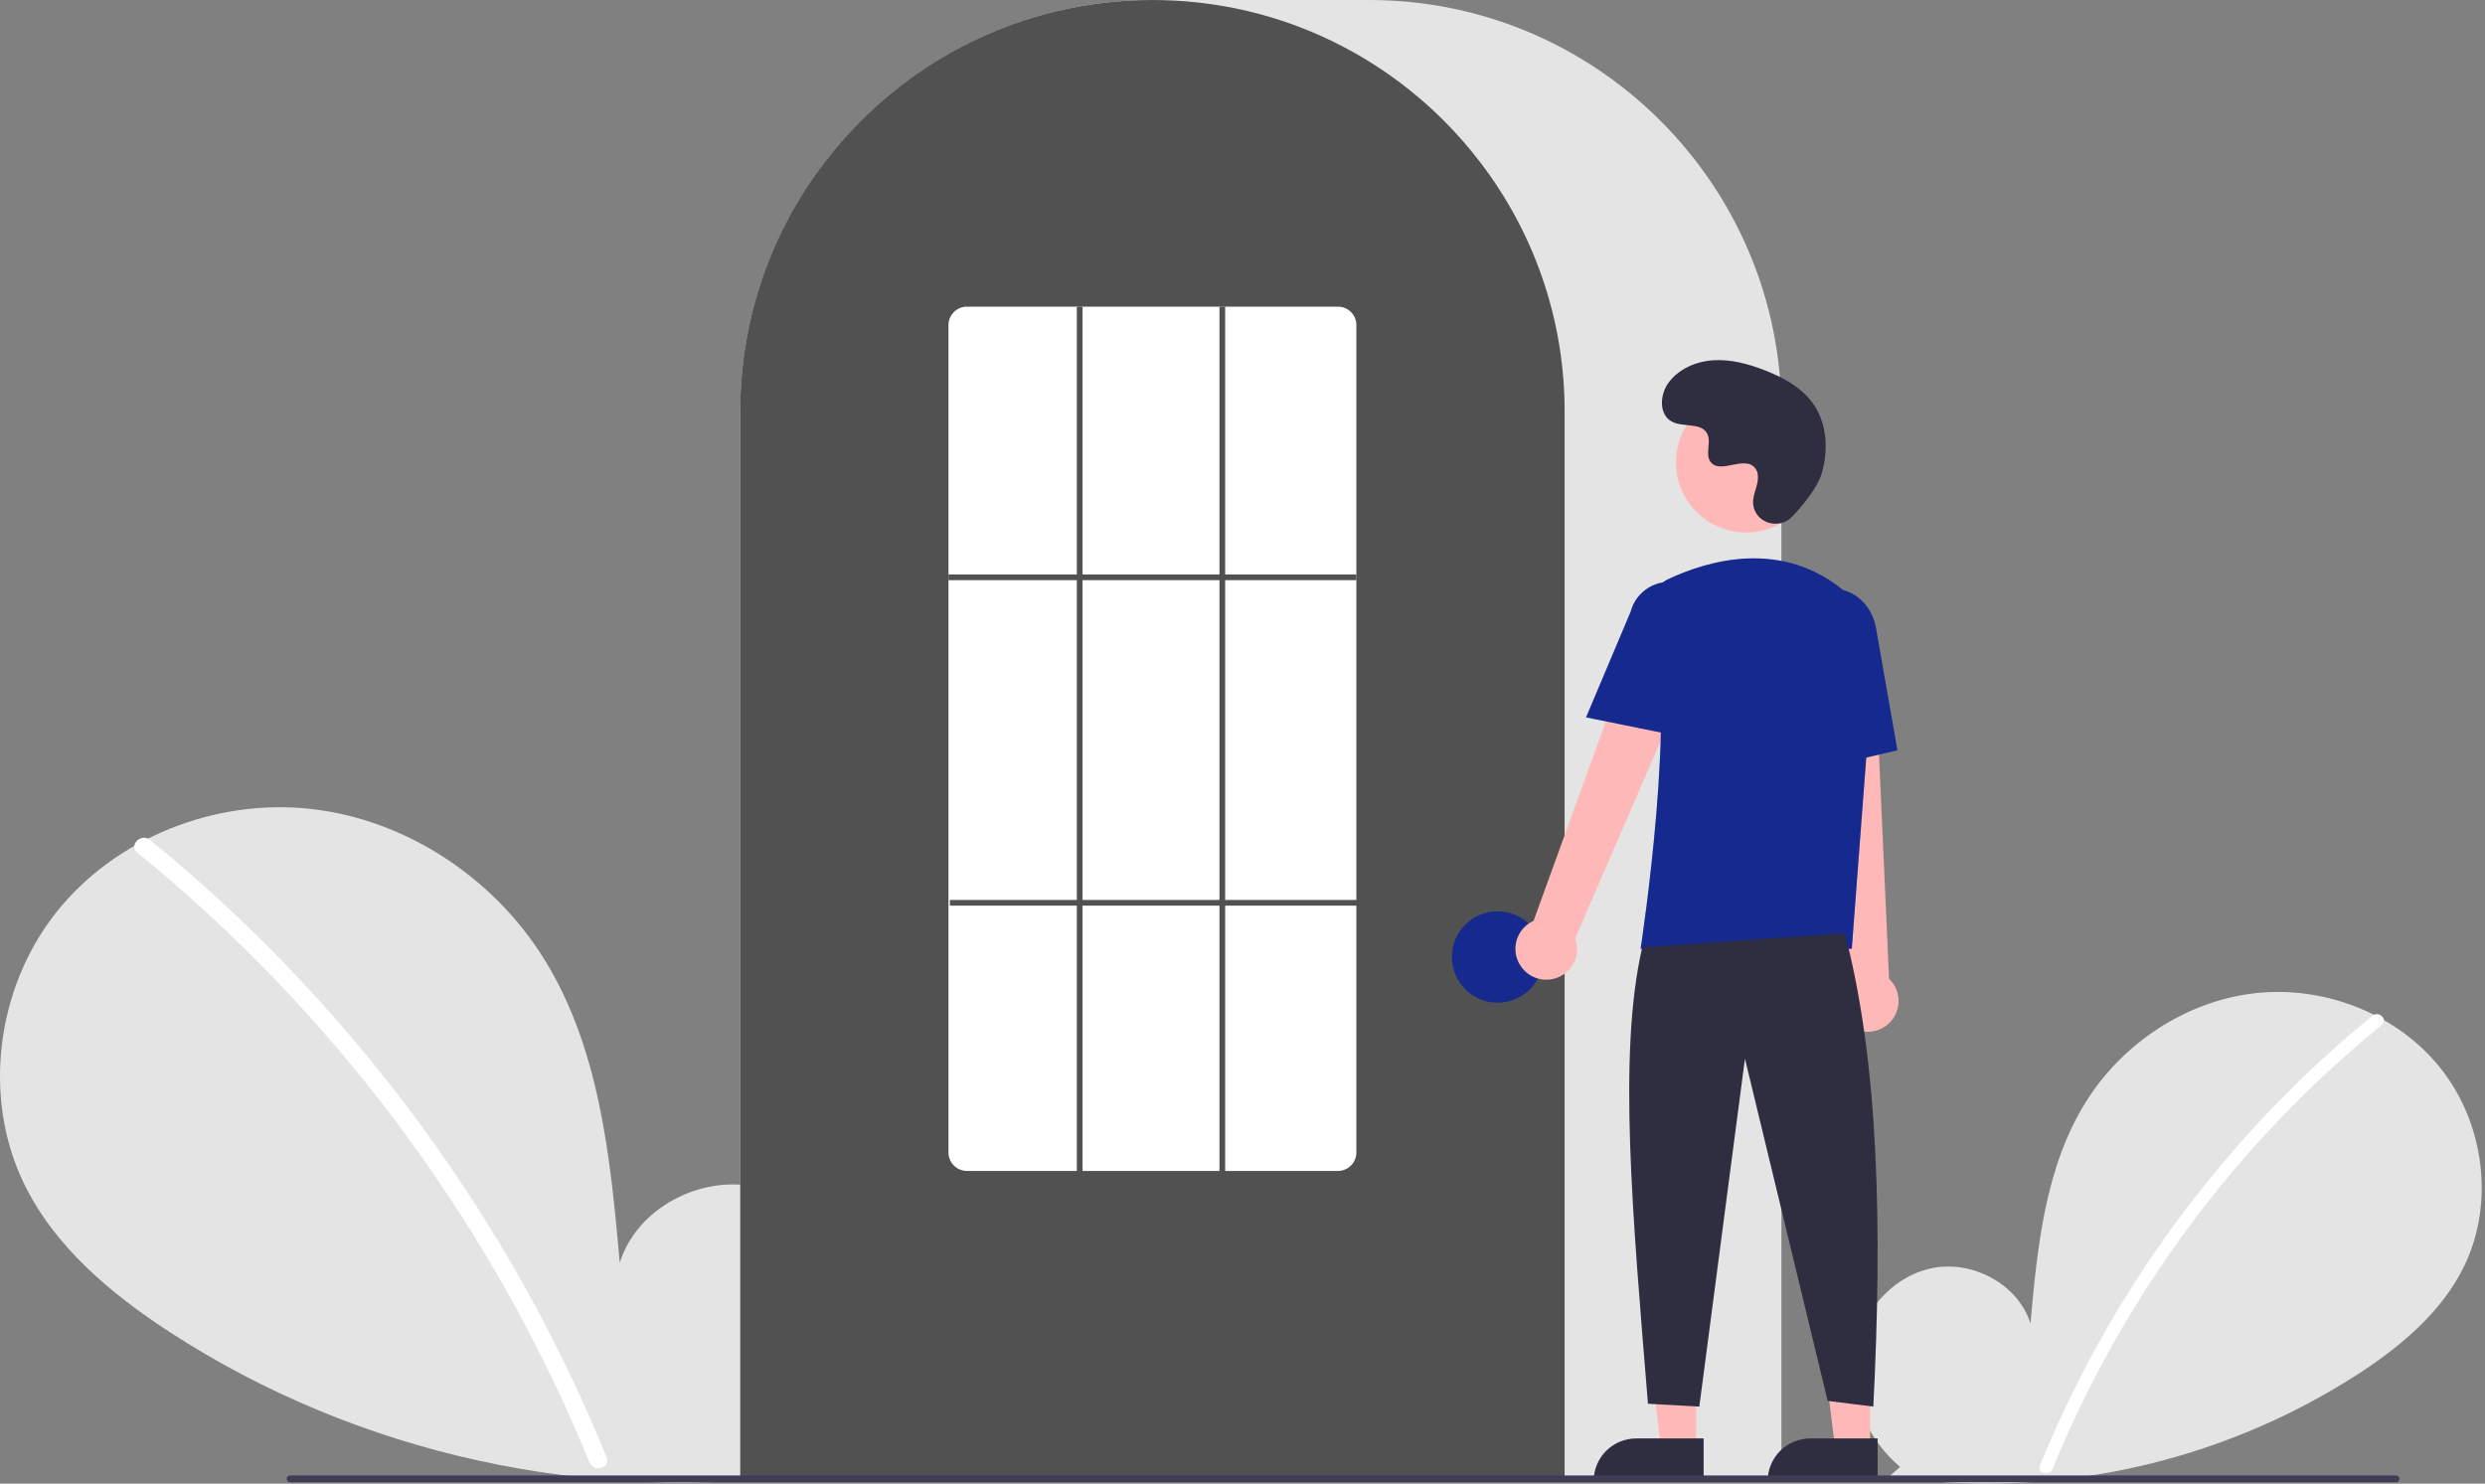 <svg width="546" height="326" viewBox="0 0 546 326" fill="none" xmlns="http://www.w3.org/2000/svg">
<rect x="0" y="0" width="546" height="326" fill="#808080" stroke="none"/>
<g clip-path="url(#clip0_712_10593)">
<path d="M417.478 322.313C410.497 316.415 406.256 307.096 407.368 298.024C408.48 288.953 415.368 280.613 424.302 278.687C433.236 276.76 443.421 282.093 446.134 290.82C447.628 273.994 449.349 256.463 458.295 242.134C466.395 229.159 480.425 219.876 495.63 218.215C510.835 216.554 526.844 222.827 536.327 234.828C545.809 246.829 548.131 264.276 541.49 278.055C536.597 288.205 527.583 295.759 518.139 301.904C487.621 321.595 451.019 329.602 415.067 324.453L417.478 322.313Z" fill="#E4E4E4"/>
<path d="M521.291 223.175C508.744 233.393 497.235 244.823 486.928 257.297C470.798 276.751 457.745 298.564 448.224 321.974C447.527 323.682 450.301 324.425 450.99 322.736C466.567 284.69 491.435 251.156 523.318 225.202C524.75 224.037 522.71 222.018 521.291 223.175Z" fill="white"/>
<path d="M175.534 320.711C185.122 312.609 190.946 299.81 189.419 287.35C187.892 274.89 178.431 263.435 166.16 260.789C153.889 258.143 139.901 265.468 136.174 277.455C134.122 254.344 131.759 230.265 119.472 210.584C108.346 192.764 89.076 180.012 68.192 177.731C47.308 175.45 25.319 184.066 12.294 200.549C-0.73 217.033 -3.919 240.997 5.203 259.921C11.923 273.863 24.303 284.238 37.275 292.678C78.66 319.607 129.997 330.838 178.845 323.649" fill="#E4E4E4"/>
<path d="M32.947 184.543C50.179 198.579 65.987 214.277 80.144 231.41C94.302 248.525 106.768 266.974 117.364 286.496C123.287 297.447 128.608 308.713 133.303 320.244C134.26 322.59 130.451 323.611 129.505 321.292C121.189 300.962 110.901 281.497 98.788 263.174C86.734 244.918 72.937 227.875 57.592 212.283C48.913 203.468 39.755 195.138 30.161 187.329C28.195 185.727 30.996 182.955 32.947 184.543L32.947 184.543Z" fill="white"/>
<path d="M391.409 325.286H162.643V90.566C162.643 40.628 203.271 0 253.209 0H300.843C350.781 0 391.409 40.628 391.409 90.566V325.286Z" fill="#E4E4E4"/>
<path d="M343.776 325.286H162.643V90.566C162.593 71.431 168.653 52.779 179.939 37.327C180.355 36.76 180.77 36.2 181.198 35.646C186.657 28.486 193.154 22.181 200.473 16.937C200.887 16.637 201.302 16.341 201.723 16.045C207.848 11.807 214.473 8.342 221.449 5.73C221.863 5.573 222.284 5.415 222.706 5.264C229.015 3.013 235.554 1.471 242.204 0.667C242.616 0.61 243.039 0.566 243.462 0.522C249.942 -0.171 256.478 -0.171 262.958 0.522C263.38 0.566 263.803 0.61 264.22 0.667C270.868 1.472 277.406 3.014 283.713 5.264C284.134 5.415 284.556 5.573 284.972 5.73C291.861 8.309 298.408 11.723 304.468 15.893C304.889 16.182 305.31 16.478 305.725 16.774C309.828 19.702 313.682 22.965 317.247 26.529C320.106 29.387 322.771 32.434 325.222 35.648C325.649 36.2 326.064 36.76 326.479 37.326C337.766 52.779 343.826 71.431 343.776 90.566V325.286Z" fill="#515151"/>
<path d="M329.047 220.305C334.585 220.305 339.075 215.815 339.075 210.277C339.075 204.738 334.585 200.249 329.047 200.249C323.509 200.249 319.019 204.738 319.019 210.277C319.019 215.815 323.509 220.305 329.047 220.305Z" fill="#1A33B2"/>
<path d="M329.047 220.305C334.585 220.305 339.075 215.815 339.075 210.277C339.075 204.738 334.585 200.249 329.047 200.249C323.509 200.249 319.019 204.738 319.019 210.277C319.019 215.815 323.509 220.305 329.047 220.305Z" fill="black" fill-opacity="0.2"/>
<path d="M372.668 318.256H364.984L361.329 288.618L372.67 288.619L372.668 318.256Z" fill="#FFB8B8"/>
<path d="M359.496 316.06H374.315V325.391H350.165C350.165 324.166 350.407 322.952 350.876 321.82C351.345 320.688 352.032 319.66 352.898 318.793C353.765 317.927 354.793 317.24 355.925 316.771C357.057 316.302 358.271 316.06 359.496 316.06Z" fill="#2F2E41"/>
<path d="M410.901 318.256H403.217L399.561 288.618L410.902 288.619L410.901 318.256Z" fill="#FFB8B8"/>
<path d="M397.728 316.06H412.547V325.391H388.398C388.398 324.166 388.639 322.952 389.108 321.82C389.577 320.688 390.264 319.66 391.13 318.793C391.997 317.927 393.025 317.24 394.157 316.771C395.289 316.302 396.503 316.06 397.728 316.06Z" fill="#2F2E41"/>
<path d="M334.122 212.263C333.569 211.449 333.202 210.523 333.046 209.551C332.889 208.579 332.948 207.585 333.217 206.638C333.487 205.692 333.961 204.816 334.605 204.072C335.25 203.328 336.05 202.735 336.949 202.334L363.07 130.34L375.923 137.354L346.099 206.154C346.672 207.709 346.656 209.42 346.052 210.963C345.449 212.507 344.3 213.775 342.824 214.528C341.348 215.281 339.646 215.467 338.043 215.049C336.439 214.632 335.044 213.64 334.122 212.263Z" fill="#FFB8B8"/>
<path d="M406.976 225.791C406.122 225.302 405.385 224.631 404.819 223.826C404.252 223.021 403.869 222.102 403.696 221.133C403.523 220.163 403.565 219.168 403.818 218.217C404.072 217.266 404.53 216.382 405.162 215.627L397.07 139.471L411.698 140.139L415.061 215.049C416.258 216.195 416.994 217.74 417.128 219.392C417.262 221.043 416.786 222.687 415.789 224.011C414.793 225.335 413.345 226.248 411.721 226.576C410.096 226.904 408.408 226.625 406.976 225.791Z" fill="#FFB8B8"/>
<path d="M383.641 117.005C392.143 117.005 399.035 110.113 399.035 101.611C399.035 93.11 392.143 86.218 383.641 86.218C375.139 86.218 368.247 93.11 368.247 101.611C368.247 110.113 375.139 117.005 383.641 117.005Z" fill="#FFB8B8"/>
<path d="M406.877 208.471H360.468L360.524 208.11C360.607 207.57 368.795 153.933 362.756 136.386C362.15 134.662 362.204 132.774 362.906 131.087C363.608 129.399 364.91 128.031 366.56 127.246H366.56C375.192 123.181 391.761 118.176 405.745 130.323C407.803 132.14 409.41 134.41 410.439 136.955C411.468 139.5 411.891 142.25 411.674 144.986L406.877 208.471Z" fill="#1A33B2"/>
<path d="M406.877 208.471H360.468L360.524 208.11C360.607 207.57 368.795 153.933 362.756 136.386C362.15 134.662 362.204 132.774 362.906 131.087C363.608 129.399 364.91 128.031 366.56 127.246H366.56C375.192 123.181 391.761 118.176 405.745 130.323C407.803 132.14 409.41 134.41 410.439 136.955C411.468 139.5 411.891 142.25 411.674 144.986L406.877 208.471Z" fill="black" fill-opacity="0.2"/>
<path d="M369.381 161.86L348.487 157.621L358.281 134.413C358.867 132.165 360.321 130.241 362.323 129.064C364.326 127.886 366.714 127.551 368.963 128.132C371.212 128.712 373.14 130.161 374.322 132.161C375.504 134.161 375.845 136.548 375.27 138.798L369.381 161.86Z" fill="#1A33B2"/>
<path d="M369.381 161.86L348.487 157.621L358.281 134.413C358.867 132.165 360.321 130.241 362.323 129.064C364.326 127.886 366.714 127.551 368.963 128.132C371.212 128.712 373.14 130.161 374.322 132.161C375.504 134.161 375.845 136.548 375.27 138.798L369.381 161.86Z" fill="black" fill-opacity="0.2"/>
<path d="M396.141 169.731L394.885 140.937C393.933 135.524 397.031 130.407 401.797 129.571C406.564 128.737 411.218 132.491 412.175 137.944L416.896 164.849L396.141 169.731Z" fill="#1A33B2"/>
<path d="M396.141 169.731L394.885 140.937C393.933 135.524 397.031 130.407 401.797 129.571C406.564 128.737 411.218 132.491 412.175 137.944L416.896 164.849L396.141 169.731Z" fill="black" fill-opacity="0.2"/>
<path d="M405.333 205.024C412.801 233.464 413.615 269.623 411.601 309.065L401.573 307.812L383.397 232.601L373.369 309.065L362.087 308.438C358.717 267.054 355.435 231.526 360.834 208.157L405.333 205.024Z" fill="#2F2E41"/>
<path d="M393.784 113.508C390.912 116.567 385.579 114.925 385.205 110.746C385.175 110.421 385.177 110.095 385.211 109.771C385.404 107.92 386.474 106.239 386.217 104.284C386.159 103.798 385.978 103.334 385.691 102.938C383.402 99.873 378.031 104.308 375.871 101.534C374.546 99.833 376.103 97.155 375.087 95.254C373.746 92.744 369.773 93.982 367.281 92.608C364.509 91.079 364.675 86.826 366.5 84.239C368.725 81.084 372.627 79.401 376.48 79.158C380.333 78.916 384.16 79.957 387.757 81.359C391.844 82.952 395.897 85.153 398.412 88.747C401.471 93.118 401.765 98.993 400.235 104.104C399.305 107.212 396.129 111.01 393.784 113.508Z" fill="#2F2E41"/>
<path d="M526.464 325.69H63.733C63.536 325.689 63.346 325.61 63.207 325.47C63.068 325.33 62.989 325.141 62.989 324.943C62.989 324.746 63.068 324.556 63.207 324.416C63.346 324.277 63.536 324.198 63.733 324.197H526.464C526.661 324.198 526.85 324.277 526.99 324.416C527.129 324.556 527.208 324.746 527.208 324.943C527.208 325.141 527.129 325.33 526.99 325.47C526.85 325.61 526.661 325.689 526.464 325.69Z" fill="#3F3D56"/>
<path d="M293.949 257.283H212.47C211.397 257.289 210.366 256.869 209.602 256.115C208.838 255.362 208.405 254.336 208.396 253.263V71.397C208.405 70.324 208.838 69.298 209.602 68.544C210.366 67.791 211.397 67.371 212.47 67.376H293.949C295.022 67.371 296.053 67.791 296.817 68.544C297.581 69.298 298.014 70.324 298.022 71.397V253.263C298.014 254.336 297.581 255.362 296.817 256.115C296.053 256.869 295.022 257.289 293.949 257.283Z" fill="white"/>
<path d="M298.022 126.222H208.396V127.476H298.022V126.222Z" fill="#515151"/>
<path d="M298.336 197.742H208.71V198.995H298.336V197.742Z" fill="#515151"/>
<path d="M237.854 67.376H236.6V257.91H237.854V67.376Z" fill="#515151"/>
<path d="M269.192 67.376H267.938V257.91H269.192V67.376Z" fill="#515151"/>
</g>
<defs>
<clipPath id="clip0_712_10593">
<rect width="545.278" height="326" fill="white"/>
</clipPath>
</defs>
</svg>
